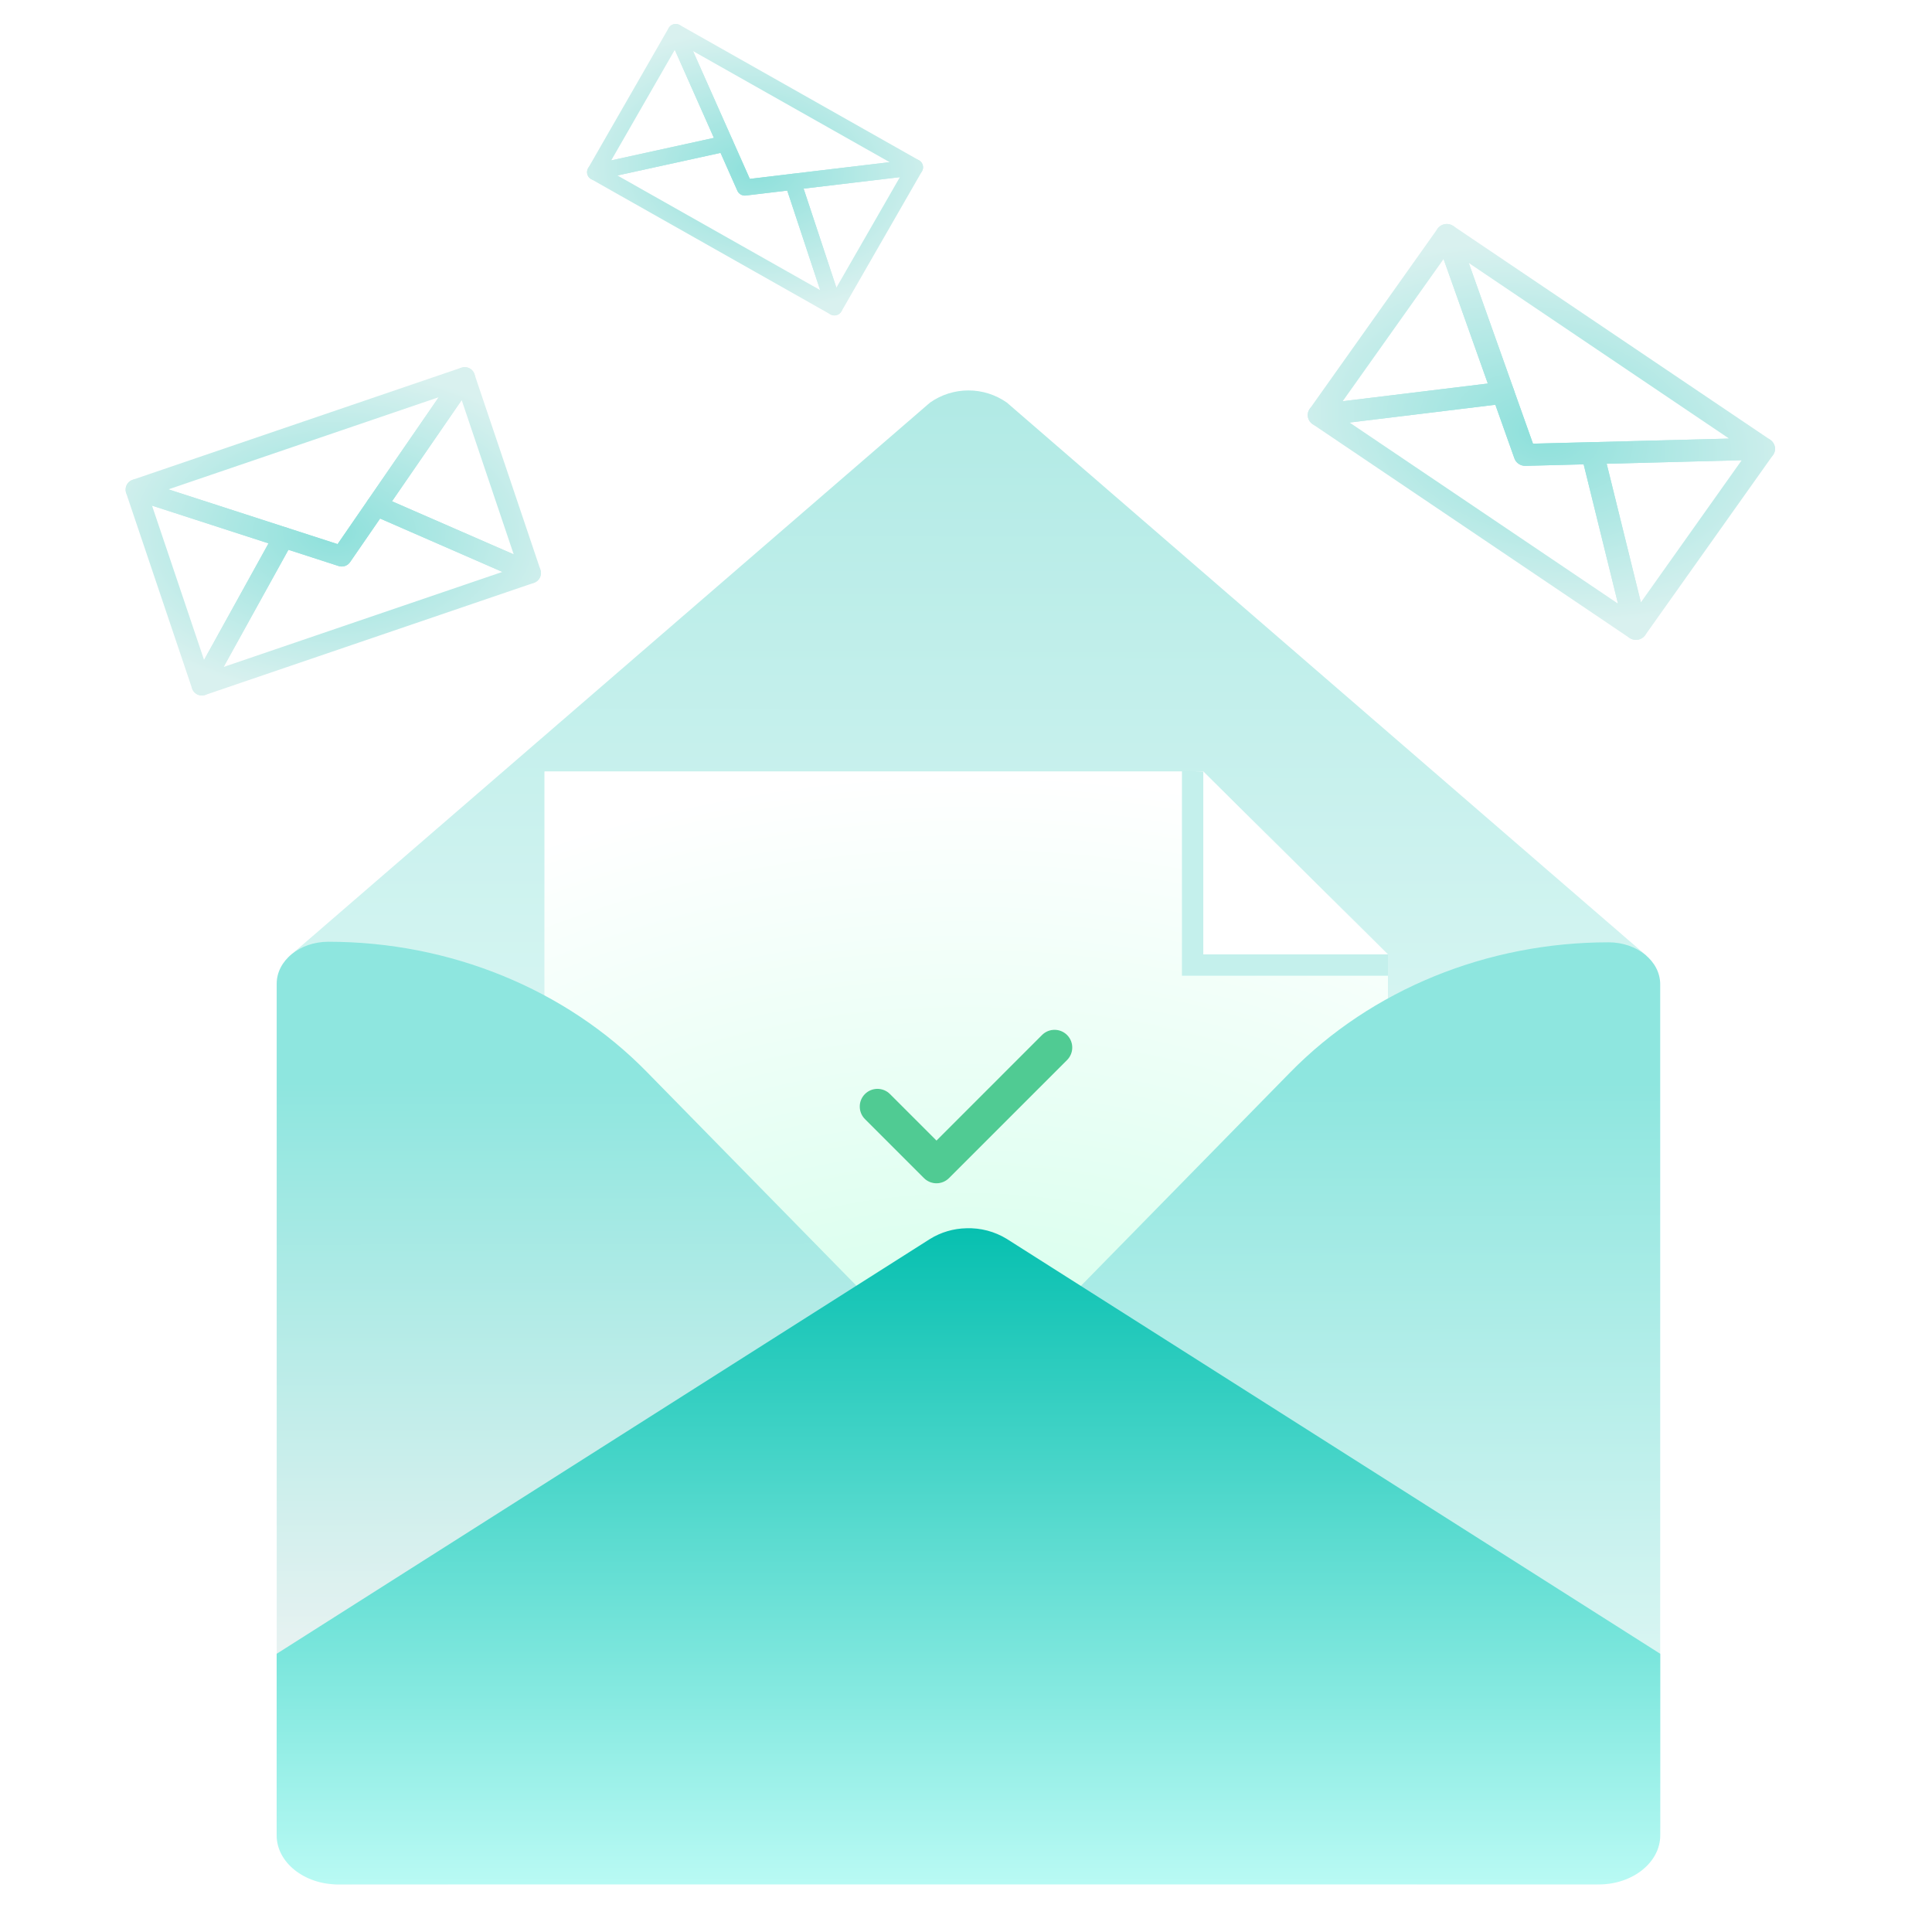 <svg width="200" height="200" viewBox="0 0 200 200" fill="none" xmlns="http://www.w3.org/2000/svg">
<path d="M55.285 60.333L21.226 71.947C21.023 72.013 20.806 72.018 20.601 71.959C20.396 71.899 20.213 71.78 20.077 71.615C19.94 71.45 19.856 71.248 19.835 71.035C19.815 70.821 19.858 70.607 19.96 70.418L28.424 55.117C28.544 54.902 28.733 54.735 28.961 54.645C29.189 54.554 29.441 54.545 29.675 54.62L34.948 56.327L38.1 51.743C38.241 51.541 38.446 51.394 38.682 51.326C38.917 51.259 39.169 51.275 39.394 51.373L55.367 58.341C55.562 58.429 55.726 58.573 55.838 58.755C55.95 58.937 56.006 59.149 55.997 59.363C55.988 59.577 55.915 59.783 55.788 59.955C55.662 60.127 55.486 60.257 55.285 60.328V60.333ZM23.149 69.043L52.002 59.205L39.348 53.679L36.243 58.188C36.114 58.376 35.927 58.517 35.712 58.59C35.497 58.664 35.264 58.666 35.047 58.596L29.854 56.916L23.149 69.043Z" fill="url(#paint0_radial_6811_13360)"/>
<path d="M21.226 71.944C20.96 72.033 20.669 72.013 20.417 71.888C20.166 71.763 19.974 71.543 19.883 71.276L13.054 51.026C12.992 50.839 12.983 50.639 13.028 50.447C13.072 50.255 13.168 50.08 13.306 49.939C13.443 49.799 13.616 49.7 13.806 49.652C13.996 49.604 14.195 49.61 14.382 49.669L29.675 54.62C29.823 54.669 29.96 54.749 30.074 54.856C30.188 54.964 30.277 55.095 30.335 55.241C30.393 55.387 30.419 55.544 30.41 55.7C30.401 55.857 30.357 56.01 30.283 56.148L21.813 71.451C21.684 71.683 21.475 71.858 21.226 71.944ZM15.738 52.346L21.123 68.316L27.796 56.251L15.738 52.346Z" fill="url(#paint1_radial_6811_13360)"/>
<path d="M55.285 60.333C55.037 60.416 54.766 60.405 54.525 60.3L38.552 53.332C38.408 53.269 38.28 53.175 38.176 53.057C38.072 52.939 37.996 52.799 37.953 52.648C37.909 52.496 37.899 52.337 37.924 52.181C37.949 52.026 38.008 51.877 38.096 51.747L47.241 38.466C47.353 38.305 47.508 38.178 47.688 38.1C47.867 38.021 48.065 37.994 48.259 38.022C48.453 38.049 48.635 38.13 48.787 38.255C48.938 38.38 49.052 38.544 49.116 38.73L55.945 58.98C56.034 59.248 56.014 59.541 55.89 59.794C55.766 60.047 55.547 60.241 55.281 60.333L55.285 60.333ZM40.582 51.894L53.179 57.388L47.794 41.42L40.582 51.894Z" fill="url(#paint2_radial_6811_13360)"/>
<path d="M35.719 58.593C35.503 58.665 35.27 58.665 35.055 58.593L13.733 51.692C13.523 51.621 13.34 51.486 13.21 51.306C13.08 51.126 13.009 50.909 13.008 50.686C13.006 50.463 13.073 50.245 13.201 50.063C13.328 49.881 13.509 49.743 13.718 49.669L47.776 38.055C47.987 37.984 48.215 37.982 48.427 38.048C48.64 38.114 48.827 38.246 48.961 38.425C49.095 38.603 49.17 38.819 49.176 39.043C49.181 39.267 49.117 39.487 48.992 39.672L36.246 58.182C36.119 58.373 35.934 58.517 35.719 58.593ZM17.436 50.658L34.948 56.327L45.42 41.117L17.436 50.658Z" fill="url(#paint3_radial_6811_13360)"/>
<path d="M61.194 18.541L85.962 32.545C86.109 32.628 86.278 32.665 86.448 32.651C86.616 32.638 86.777 32.573 86.909 32.467C87.04 32.361 87.136 32.218 87.183 32.056C87.231 31.895 87.228 31.723 87.176 31.563L82.875 18.567C82.815 18.384 82.692 18.227 82.528 18.124C82.364 18.02 82.168 17.976 81.975 17.999L77.618 18.519L75.848 14.534C75.77 14.358 75.632 14.214 75.459 14.127C75.286 14.04 75.087 14.015 74.898 14.057L61.427 17.009C61.262 17.045 61.111 17.13 60.995 17.253C60.879 17.376 60.804 17.531 60.779 17.697C60.753 17.863 60.779 18.033 60.854 18.184C60.928 18.336 61.046 18.461 61.194 18.544L61.194 18.541ZM84.901 30.029L63.917 18.165L74.589 15.825L76.332 19.749C76.405 19.913 76.528 20.049 76.685 20.138C76.841 20.227 77.023 20.263 77.202 20.242L81.494 19.73L84.901 30.029Z" fill="url(#paint4_radial_6811_13360)"/>
<path d="M85.962 32.545C86.064 32.602 86.177 32.638 86.294 32.65C86.456 32.666 86.619 32.636 86.763 32.562C86.908 32.488 87.027 32.374 87.108 32.234L95.447 17.726C95.524 17.592 95.561 17.44 95.556 17.286C95.55 17.132 95.502 16.982 95.416 16.854C95.33 16.726 95.209 16.623 95.068 16.559C94.927 16.494 94.771 16.469 94.616 16.487L81.976 17.995C81.852 18.01 81.734 18.051 81.629 18.117C81.524 18.183 81.435 18.27 81.368 18.374C81.302 18.478 81.259 18.595 81.244 18.717C81.228 18.839 81.24 18.963 81.279 19.08L85.58 32.081C85.645 32.277 85.781 32.443 85.962 32.545ZM93.157 18.337L86.581 29.778L83.189 19.527L93.157 18.337Z" fill="url(#paint5_radial_6811_13360)"/>
<path d="M61.193 18.541C61.374 18.643 61.587 18.675 61.791 18.631L75.262 15.678C75.383 15.651 75.496 15.598 75.594 15.523C75.692 15.448 75.772 15.352 75.828 15.243C75.883 15.134 75.914 15.013 75.918 14.891C75.921 14.768 75.898 14.646 75.848 14.534L70.717 2.979C70.654 2.838 70.553 2.717 70.425 2.629C70.297 2.542 70.147 2.491 69.992 2.483C69.836 2.474 69.682 2.509 69.545 2.583C69.409 2.657 69.295 2.766 69.218 2.9L60.879 17.414C60.769 17.605 60.74 17.832 60.799 18.045C60.858 18.258 60.999 18.439 61.192 18.549L61.193 18.541ZM73.899 14.271L63.276 16.6L69.853 5.159L73.899 14.271Z" fill="url(#paint6_radial_6811_13360)"/>
<path d="M76.686 20.138C76.843 20.227 77.025 20.263 77.204 20.242L94.82 18.141C94.995 18.12 95.159 18.044 95.289 17.926C95.418 17.807 95.507 17.651 95.541 17.479C95.576 17.308 95.556 17.129 95.483 16.97C95.409 16.811 95.287 16.678 95.134 16.591L70.367 2.587C70.213 2.501 70.036 2.464 69.86 2.483C69.685 2.502 69.52 2.575 69.389 2.692C69.258 2.809 69.167 2.964 69.13 3.135C69.093 3.306 69.111 3.484 69.182 3.645L76.334 19.75C76.406 19.913 76.53 20.049 76.686 20.138ZM92.095 16.789L77.623 18.515L71.741 5.287L92.095 16.789Z" fill="url(#paint7_radial_6811_13360)"/>
<path d="M168.678 66.035L135.88 43.91C135.685 43.778 135.535 43.592 135.449 43.377C135.364 43.162 135.347 42.928 135.401 42.706C135.455 42.483 135.578 42.282 135.753 42.13C135.928 41.978 136.147 41.881 136.381 41.853L155.426 39.531C155.694 39.499 155.967 39.557 156.197 39.698C156.428 39.838 156.603 40.051 156.692 40.3L158.695 45.928L164.807 45.77C165.078 45.762 165.343 45.846 165.559 46.008C165.775 46.169 165.927 46.397 165.99 46.653L170.477 64.849C170.533 65.073 170.517 65.307 170.432 65.52C170.348 65.733 170.198 65.916 170.004 66.043C169.809 66.171 169.578 66.239 169.342 66.236C169.106 66.234 168.875 66.162 168.679 66.031L168.678 66.035ZM139.705 43.74L167.492 62.485L163.938 48.069L157.918 48.225C157.667 48.232 157.42 48.16 157.212 48.02C157.005 47.881 156.849 47.681 156.767 47.45L154.796 41.901L139.705 43.74Z" fill="url(#paint8_radial_6811_13360)"/>
<path d="M135.88 43.91C135.625 43.735 135.451 43.471 135.395 43.175C135.338 42.878 135.405 42.574 135.58 42.328L148.819 23.669C148.942 23.498 149.112 23.363 149.31 23.28C149.507 23.197 149.726 23.169 149.941 23.199C150.155 23.23 150.358 23.317 150.526 23.452C150.694 23.587 150.821 23.764 150.892 23.963L156.698 40.301C156.754 40.461 156.774 40.63 156.755 40.796C156.737 40.963 156.68 41.123 156.589 41.265C156.499 41.407 156.377 41.527 156.232 41.617C156.087 41.707 155.923 41.765 155.752 41.785L136.707 44.107C136.417 44.144 136.122 44.073 135.88 43.91ZM149.435 26.821L138.996 41.534L154.017 39.703L149.435 26.821Z" fill="url(#paint9_radial_6811_13360)"/>
<path d="M168.678 66.035C168.438 65.873 168.266 65.631 168.198 65.356L163.717 47.16C163.676 46.996 163.674 46.827 163.709 46.663C163.745 46.499 163.818 46.345 163.922 46.212C164.027 46.08 164.16 45.972 164.314 45.896C164.467 45.82 164.636 45.779 164.809 45.774L182.535 45.311C182.752 45.306 182.967 45.359 183.155 45.464C183.344 45.57 183.5 45.724 183.605 45.909C183.71 46.095 183.76 46.304 183.75 46.514C183.74 46.724 183.67 46.926 183.548 47.099L170.307 65.757C170.18 65.937 170.002 66.076 169.794 66.158C169.586 66.24 169.357 66.262 169.135 66.221C168.971 66.19 168.816 66.127 168.678 66.035ZM166.323 48.006L169.863 62.355L180.302 47.64L166.323 48.006Z" fill="url(#paint10_radial_6811_13360)"/>
<path d="M157.22 48.021C157.012 47.882 156.856 47.682 156.774 47.451L148.681 24.681C148.6 24.454 148.594 24.209 148.665 23.981C148.735 23.753 148.879 23.553 149.075 23.41C149.27 23.267 149.509 23.188 149.755 23.185C150.001 23.182 150.243 23.255 150.447 23.393L183.245 45.518C183.449 45.655 183.603 45.85 183.687 46.076C183.771 46.301 183.779 46.546 183.711 46.775C183.643 47.004 183.502 47.205 183.308 47.35C183.115 47.495 182.878 47.576 182.632 47.582L157.925 48.227C157.674 48.234 157.427 48.162 157.22 48.021ZM152.044 27.222L158.694 45.931L178.994 45.402L152.044 27.222Z" fill="url(#paint11_radial_6811_13360)"/>
<path d="M170.433 98.926L166.978 120.357L166.315 124.471C166.315 127.656 159.512 169.609 155.988 169.609L100.253 131.103L38.406 174.023C34.883 174.023 31.177 128.875 31.177 125.689L30.932 120.363L29.946 98.996L39.887 90.404L96.278 41.674C97.442 40.856 98.831 40.417 100.253 40.417C101.676 40.417 103.064 40.856 104.228 41.674L160.573 90.406L170.433 98.926Z" fill="url(#paint12_linear_6811_13360)"/>
<g filter="url(#filter0_d_6811_13360)">
<path d="M143.68 98.797V164.337H56.377V79.874H124.565L143.68 98.797Z" fill="white"/>
<path d="M143.68 98.797V164.337H56.377V79.874H124.565L143.68 98.797Z" fill="url(#paint13_radial_6811_13360)"/>
</g>
<path d="M143.68 98.797V101.007H122.355V79.79L124.565 79.874L143.68 98.797Z" fill="#C4F0EC"/>
<path d="M143.68 98.797H124.565V79.874L143.68 98.797Z" fill="white"/>
<path fill-rule="evenodd" clip-rule="evenodd" d="M110.463 107.143C111.179 107.859 111.179 109.02 110.463 109.736L98.241 121.958C97.525 122.673 96.364 122.673 95.648 121.958L89.537 115.847C88.822 115.131 88.822 113.97 89.537 113.254C90.253 112.538 91.414 112.538 92.13 113.254L96.945 118.069L107.87 107.143C108.586 106.427 109.747 106.427 110.463 107.143Z" fill="white"/>
<path fill-rule="evenodd" clip-rule="evenodd" d="M110.463 107.143C111.179 107.859 111.179 109.02 110.463 109.736L98.241 121.958C97.525 122.673 96.364 122.673 95.648 121.958L89.537 115.847C88.822 115.131 88.822 113.97 89.537 113.254C90.253 112.538 91.414 112.538 92.13 113.254L96.945 118.069L107.87 107.143C108.586 106.427 109.747 106.427 110.463 107.143Z" fill="#50CB93"/>
<path d="M101.607 143.608L133.568 111.004C141.961 102.441 153.942 97.548 166.516 97.548C169.468 97.548 171.864 99.495 171.864 101.894V189.035C171.864 191.434 167.872 195.079 164.917 195.079H146.758L101.607 149.021C101.248 148.667 100.963 148.246 100.769 147.781C100.574 147.317 100.474 146.818 100.474 146.314C100.474 145.811 100.574 145.312 100.769 144.847C100.963 144.383 101.248 143.961 101.607 143.608Z" fill="url(#paint14_linear_6811_13360)"/>
<path d="M98.9 143.548L66.938 110.944C58.545 102.381 46.565 97.49 33.99 97.49C31.038 97.49 28.643 99.435 28.643 101.834V189.499C28.643 191.898 32.07 195.079 35.023 195.079L53.747 195.019L98.9 148.961C99.258 148.607 99.543 148.186 99.738 147.721C99.932 147.257 100.032 146.758 100.032 146.254C100.032 145.75 99.932 145.252 99.738 144.787C99.543 144.323 99.258 143.901 98.9 143.548Z" fill="url(#paint15_linear_6811_13360)"/>
<path d="M171.868 171.2V189.992C171.868 192.801 169.01 195.079 165.488 195.079H35.019C31.496 195.079 28.639 192.801 28.639 189.992V171.2L96.278 128.255C97.407 127.558 98.702 127.177 100.029 127.149C101.507 127.096 102.968 127.481 104.228 128.255L171.868 171.2Z" fill="url(#paint16_linear_6811_13360)"/>
<defs>
<filter id="filter0_d_6811_13360" x="48.377" y="71.874" width="103.304" height="100.463" filterUnits="userSpaceOnUse" color-interpolation-filters="sRGB">
<feFlood flood-opacity="0" result="BackgroundImageFix"/>
<feColorMatrix in="SourceAlpha" type="matrix" values="0 0 0 0 0 0 0 0 0 0 0 0 0 0 0 0 0 0 127 0" result="hardAlpha"/>
<feOffset/>
<feGaussianBlur stdDeviation="4"/>
<feComposite in2="hardAlpha" operator="out"/>
<feColorMatrix type="matrix" values="0 0 0 0 0.104 0 0 0 0 0.654 0 0 0 0 0.609 0 0 0 0.2 0"/>
<feBlend mode="normal" in2="BackgroundImageFix" result="effect1_dropShadow_6811_13360"/>
<feBlend mode="normal" in="SourceGraphic" in2="effect1_dropShadow_6811_13360" result="shape"/>
</filter>
<radialGradient id="paint0_radial_6811_13360" cx="0" cy="0" r="1" gradientUnits="userSpaceOnUse" gradientTransform="translate(34.626 55.099) rotate(90) scale(16.901 26.068)">
<stop stop-color="#8DE0DB"/>
<stop offset="1" stop-color="#D9F1EF"/>
</radialGradient>
<radialGradient id="paint1_radial_6811_13360" cx="0" cy="0" r="1" gradientUnits="userSpaceOnUse" gradientTransform="translate(34.626 55.099) rotate(90) scale(16.901 26.068)">
<stop stop-color="#8DE0DB"/>
<stop offset="1" stop-color="#D9F1EF"/>
</radialGradient>
<radialGradient id="paint2_radial_6811_13360" cx="0" cy="0" r="1" gradientUnits="userSpaceOnUse" gradientTransform="translate(34.626 55.099) rotate(90) scale(16.901 26.068)">
<stop stop-color="#8DE0DB"/>
<stop offset="1" stop-color="#D9F1EF"/>
</radialGradient>
<radialGradient id="paint3_radial_6811_13360" cx="0" cy="0" r="1" gradientUnits="userSpaceOnUse" gradientTransform="translate(34.626 55.099) rotate(90) scale(16.901 26.068)">
<stop stop-color="#8DE0DB"/>
<stop offset="1" stop-color="#D9F1EF"/>
</radialGradient>
<radialGradient id="paint4_radial_6811_13360" cx="0" cy="0" r="1" gradientUnits="userSpaceOnUse" gradientTransform="translate(78.058 17.645) rotate(93.3) scale(14.506 21.039)">
<stop stop-color="#8DE0DB"/>
<stop offset="1" stop-color="#D9F1EF"/>
</radialGradient>
<radialGradient id="paint5_radial_6811_13360" cx="0" cy="0" r="1" gradientUnits="userSpaceOnUse" gradientTransform="translate(78.058 17.645) rotate(93.3) scale(14.506 21.039)">
<stop stop-color="#8DE0DB"/>
<stop offset="1" stop-color="#D9F1EF"/>
</radialGradient>
<radialGradient id="paint6_radial_6811_13360" cx="0" cy="0" r="1" gradientUnits="userSpaceOnUse" gradientTransform="translate(78.058 17.645) rotate(93.3) scale(14.506 21.039)">
<stop stop-color="#8DE0DB"/>
<stop offset="1" stop-color="#D9F1EF"/>
</radialGradient>
<radialGradient id="paint7_radial_6811_13360" cx="0" cy="0" r="1" gradientUnits="userSpaceOnUse" gradientTransform="translate(78.058 17.645) rotate(93.3) scale(14.506 21.039)">
<stop stop-color="#8DE0DB"/>
<stop offset="1" stop-color="#D9F1EF"/>
</radialGradient>
<radialGradient id="paint8_radial_6811_13360" cx="0" cy="0" r="1" gradientUnits="userSpaceOnUse" gradientTransform="translate(159.679 44.851) rotate(101.349) scale(19.091 29.203)">
<stop stop-color="#8DE0DB"/>
<stop offset="1" stop-color="#D9F1EF"/>
</radialGradient>
<radialGradient id="paint9_radial_6811_13360" cx="0" cy="0" r="1" gradientUnits="userSpaceOnUse" gradientTransform="translate(159.679 44.851) rotate(101.349) scale(19.091 29.203)">
<stop stop-color="#8DE0DB"/>
<stop offset="1" stop-color="#D9F1EF"/>
</radialGradient>
<radialGradient id="paint10_radial_6811_13360" cx="0" cy="0" r="1" gradientUnits="userSpaceOnUse" gradientTransform="translate(159.679 44.851) rotate(101.349) scale(19.091 29.203)">
<stop stop-color="#8DE0DB"/>
<stop offset="1" stop-color="#D9F1EF"/>
</radialGradient>
<radialGradient id="paint11_radial_6811_13360" cx="0" cy="0" r="1" gradientUnits="userSpaceOnUse" gradientTransform="translate(159.679 44.851) rotate(101.349) scale(19.091 29.203)">
<stop stop-color="#8DE0DB"/>
<stop offset="1" stop-color="#D9F1EF"/>
</radialGradient>
<linearGradient id="paint12_linear_6811_13360" x1="99.793" y1="40.417" x2="99.728" y2="174.41" gradientUnits="userSpaceOnUse">
<stop stop-color="#B1EAE5"/>
<stop offset="0.718" stop-color="#E7FAF8"/>
<stop offset="1" stop-color="white"/>
</linearGradient>
<radialGradient id="paint13_radial_6811_13360" cx="0" cy="0" r="1" gradientUnits="userSpaceOnUse" gradientTransform="translate(100 167) rotate(-89.813) scale(87.001 109.674)">
<stop stop-color="#C4FFE4"/>
<stop offset="1" stop-color="white"/>
</radialGradient>
<linearGradient id="paint14_linear_6811_13360" x1="136.169" y1="92.313" x2="136.361" y2="201.5" gradientUnits="userSpaceOnUse">
<stop offset="0.181" stop-color="#8EE6DF"/>
<stop offset="0.938" stop-color="#F6FBFA"/>
</linearGradient>
<linearGradient id="paint15_linear_6811_13360" x1="45.5" y1="97" x2="45.645" y2="179.5" gradientUnits="userSpaceOnUse">
<stop offset="0.181" stop-color="#8EE6DF"/>
<stop offset="1" stop-color="#F4F4F4"/>
</linearGradient>
<linearGradient id="paint16_linear_6811_13360" x1="100.253" y1="127.145" x2="100.253" y2="195.079" gradientUnits="userSpaceOnUse">
<stop stop-color="#07C0B0"/>
<stop offset="1" stop-color="#B9FAF4"/>
</linearGradient>
</defs>
</svg>
